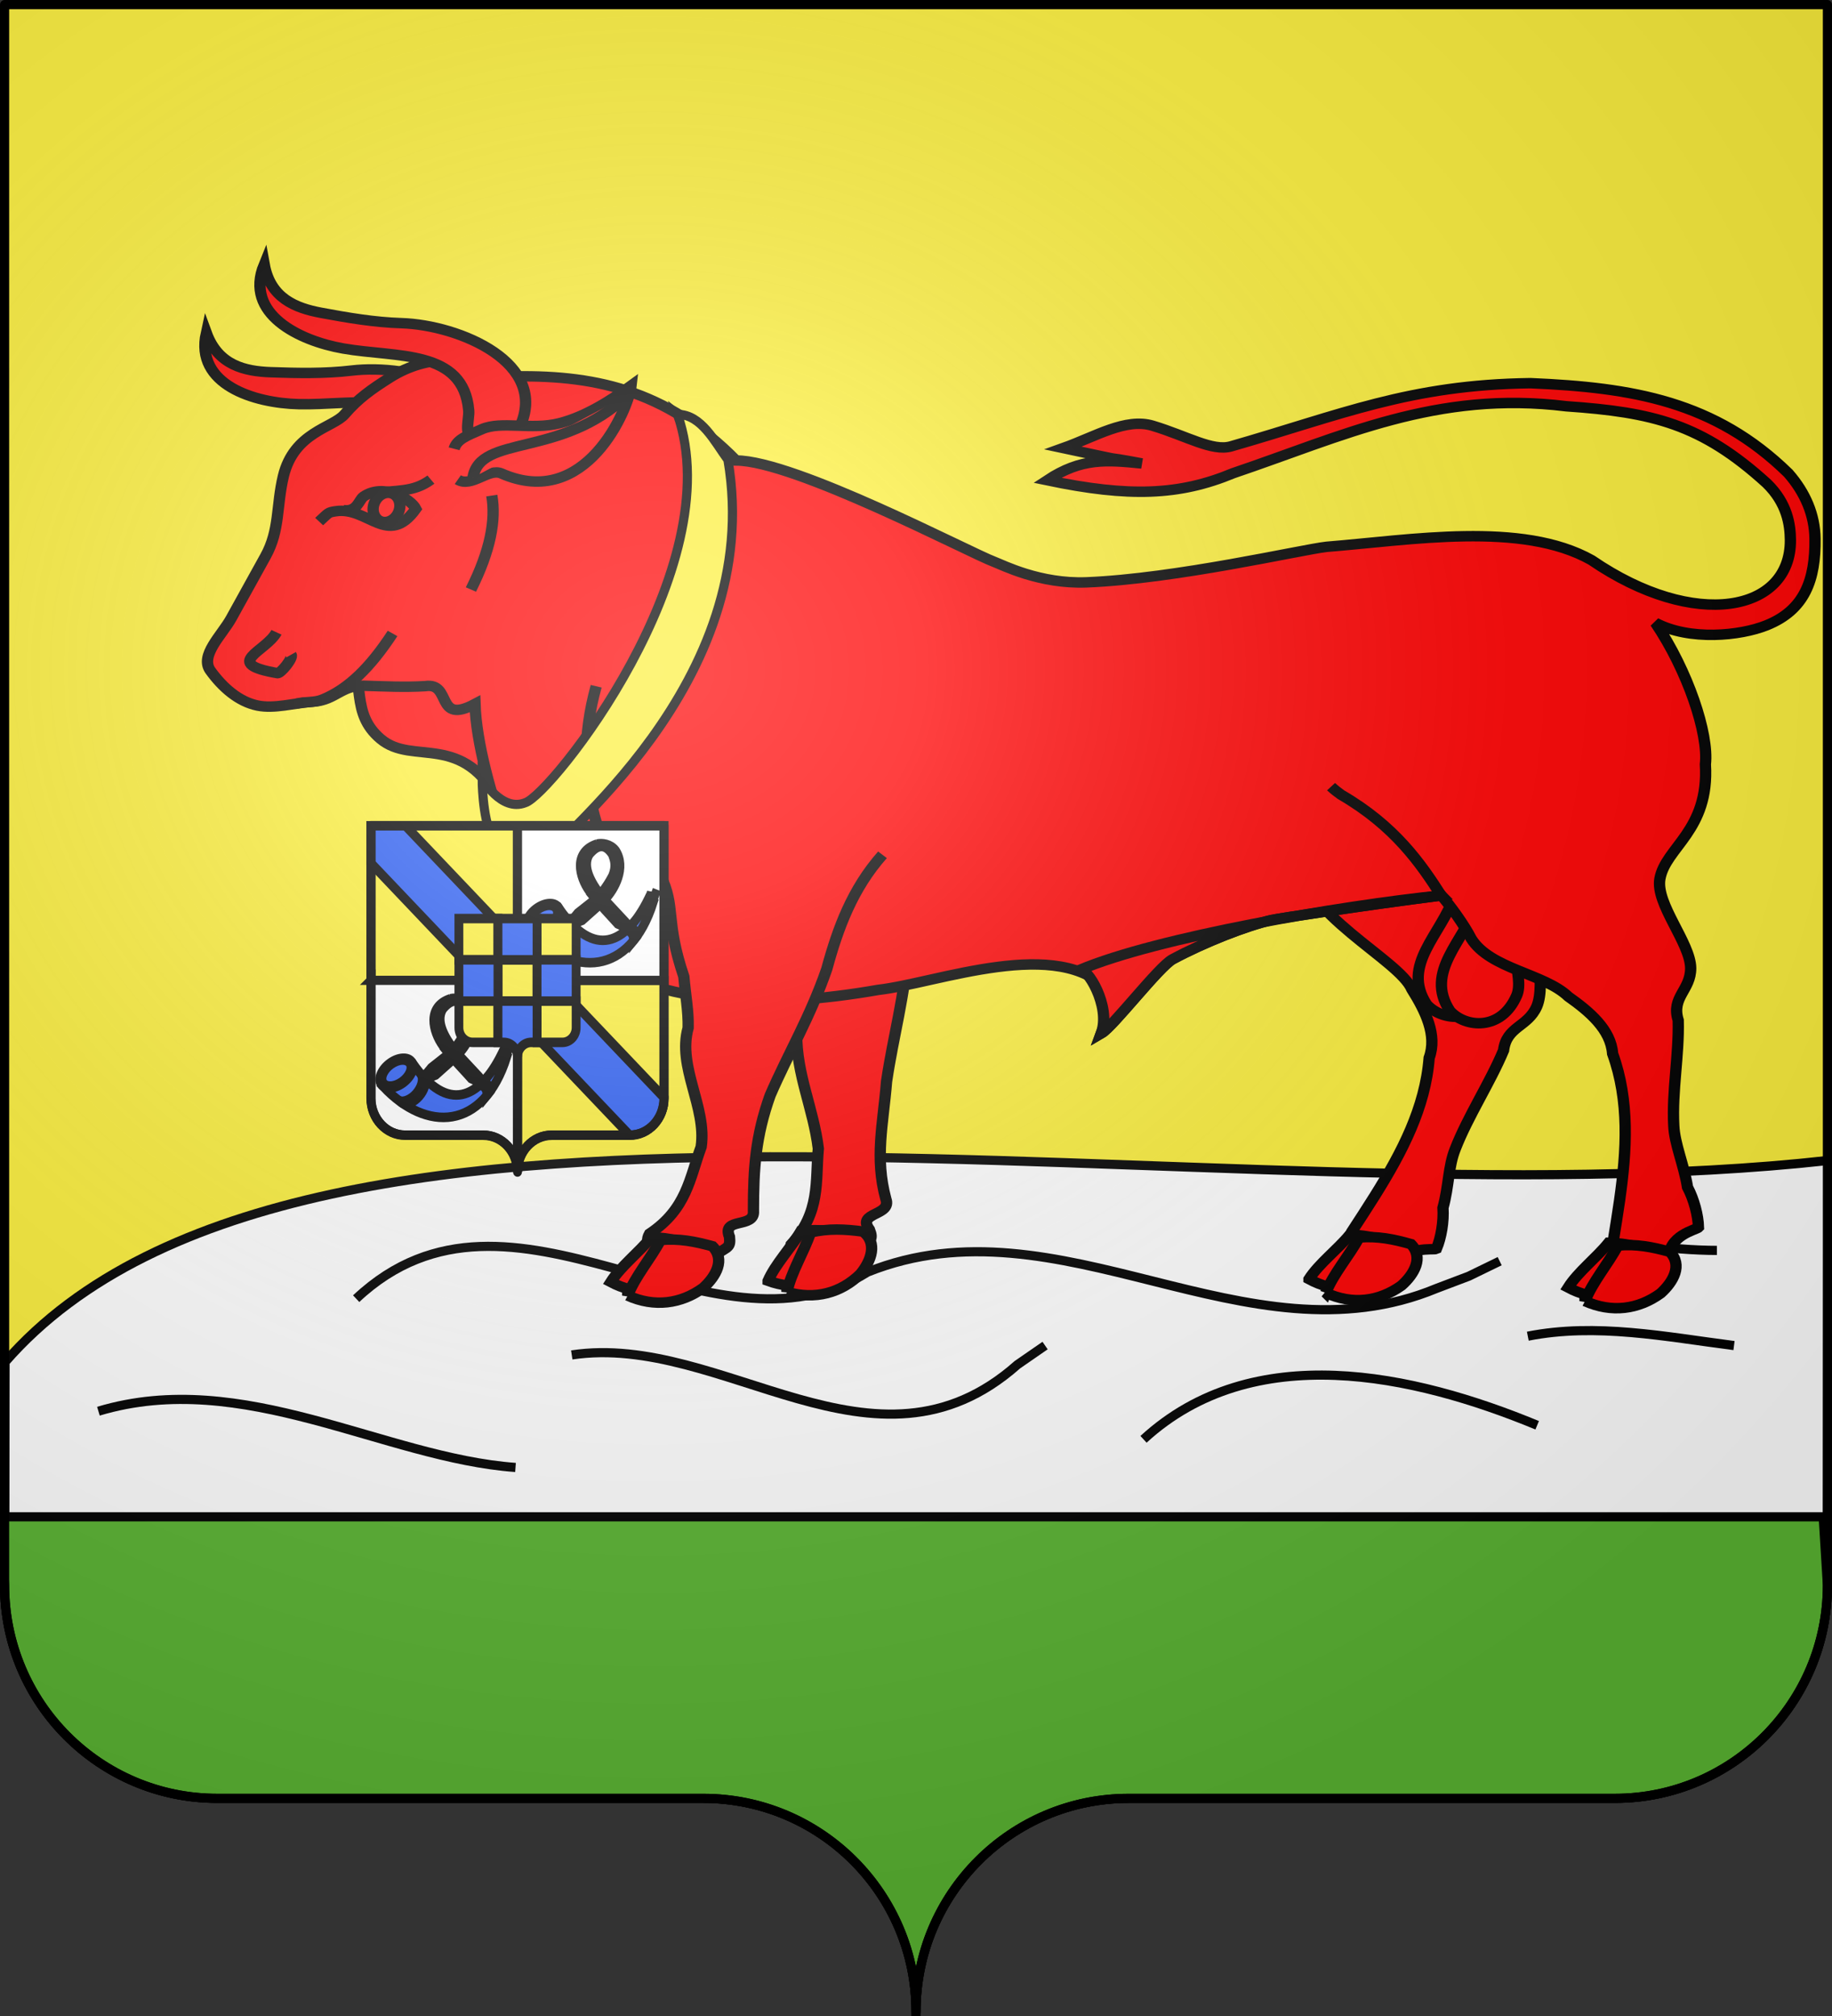 <?xml version="1.0" encoding="UTF-8" standalone="no"?>
<svg
   xmlns:dc="http://purl.org/dc/elements/1.1/"
   xmlns:cc="http://creativecommons.org/ns#"
   xmlns:rdf="http://www.w3.org/1999/02/22-rdf-syntax-ns#"
   xmlns:svg="http://www.w3.org/2000/svg"
   xmlns="http://www.w3.org/2000/svg"
   xmlns:xlink="http://www.w3.org/1999/xlink"
   xmlns:sodipodi="http://sodipodi.sourceforge.net/DTD/sodipodi-0.dtd"
   xmlns:inkscape="http://www.inkscape.org/namespaces/inkscape"
   height="660"
   width="600"
   version="1.0"
   id="svg2"
   sodipodi:version="0.32"
   inkscape:version="0.91 r13725"
   sodipodi:docname="Blason_ville_fr_La_Rivière-Drugeon_25.svg"
   inkscape:output_extension="org.inkscape.output.svg.inkscape"
   sodipodi:modified="true">
  <rect width="100%" height="100%" fill="#333333" stroke="none"/>
  <sodipodi:namedview
     inkscape:window-height="648"
     inkscape:window-width="1037"
     inkscape:pageshadow="2"
     inkscape:pageopacity="0.0"
     guidetolerance="10.0"
     gridtolerance="10.0"
     objecttolerance="10.0"
     borderopacity="1.0"
     bordercolor="#666666"
     pagecolor="#ffffff"
     id="base"
     showgrid="false"
     height="660px"
     inkscape:zoom="0.67575758"
     inkscape:cx="300"
     inkscape:cy="330"
     inkscape:window-x="246"
     inkscape:window-y="0"
     inkscape:current-layer="layer1"
     inkscape:window-maximized="0" />
  <desc
     id="desc4">Flag of Canton of Valais (Wallis)</desc>
  <defs
     id="defs6">
    <linearGradient
       id="linearGradient2893">
      <stop
         style="stop-color:white;stop-opacity:0.314;"
         offset="0"
         id="stop2895" />
      <stop
         id="stop2897"
         offset="0.19"
         style="stop-color:white;stop-opacity:0.251;" />
      <stop
         style="stop-color:#6b6b6b;stop-opacity:0.125;"
         offset="0.6"
         id="stop2901" />
      <stop
         style="stop-color:black;stop-opacity:0.125;"
         offset="1"
         id="stop2899" />
    </linearGradient>
    <radialGradient
       inkscape:collect="always"
       xlink:href="#linearGradient2893"
       id="radialGradient11919"
       gradientUnits="userSpaceOnUse"
       gradientTransform="matrix(1.551,0,0,1.35,-227.894,-51.264)"
       cx="285.186"
       cy="200.448"
       fx="285.186"
       fy="200.448"
       r="300" />
  </defs>
  <g
     inkscape:groupmode="layer"
     id="layer1"
     inkscape:label="Fond écu">
    <path
       id="path2014"
       style="fill:#fcef3c;fill-opacity:1;fill-rule:nonzero;stroke:none;stroke-width:5;stroke-linecap:round;stroke-linejoin:round;stroke-miterlimit:4;stroke-dashoffset:0;stroke-opacity:1"
       d="M 300,658.499 C 300,619.995 331.203,588.746 369.65,588.746 C 408.097,588.746 490.403,588.746 528.85,588.746 C 567.297,588.746 598.5,557.496 598.5,518.992 L 598.5,1.5 L 1.5,1.5 L 1.5,518.992 C 1.5,557.496 32.703,588.746 71.15,588.746 C 109.597,588.746 191.903,588.746 230.35,588.746 C 268.797,588.746 300,619.995 300,658.499 z "
       sodipodi:nodetypes="cssccccssc" />
    <path
       sodipodi:nodetypes="cssccccssc"
       d="m 300,658.499 c 0,-38.504 31.203,-69.754 69.65,-69.754 38.447,0 120.753,0 159.2,0 38.447,0 69.65,-31.25 69.65,-69.754 l 0.154,-139.067 C 399.654,401.926 100.297,332.692 1.654,445.926 l -0.154,73.067 c 0,38.504 31.203,69.754 69.65,69.754 38.447,0 120.753,0 159.2,0 38.447,0 69.65,31.25 69.65,69.754 z"
       style="fill:#ffffff;fill-opacity:1;fill-rule:nonzero;stroke:#000000;stroke-width:3;stroke-miterlimit:4;stroke-opacity:1;stroke-dasharray:none"
       id="path6228"
       inkscape:connector-curvature="0" />
    <path
       inkscape:connector-curvature="0"
       id="path6738"
       style="fill:#5ab532;fill-opacity:1;fill-rule:nonzero;stroke:#000000;stroke-width:3;stroke-miterlimit:4;stroke-opacity:1;stroke-dasharray:none"
       d="m 300,658.499 c 0,-38.504 31.203,-69.754 69.65,-69.754 38.447,0 120.753,0 159.2,0 38.447,0 69.65,-31.25 69.65,-69.754 l -1.381,-22.415 -597,2e-5 1.381,22.415 c 0,38.504 31.203,69.754 69.65,69.754 38.447,0 120.753,0 159.2,0 38.447,0 69.65,31.25 69.65,69.754 z"
       sodipodi:nodetypes="cssccccssc" />
    <path
       style="fill:none;stroke:#000000;stroke-width:3;stroke-linecap:butt;stroke-linejoin:miter;stroke-opacity:1;stroke-miterlimit:4;stroke-dasharray:none"
       d="m 116.651,425.163 c 51.154,-48.076 115.839,23.769 167.509,-8.714 62.96,-25.225 123.869,31.3 186.389,5.327 l 10.491,-3.972 10.123,-4.921"
       id="path6740"
       inkscape:connector-curvature="0" />
    <path
       style="fill:none;stroke:#000000;stroke-width:3;stroke-linecap:butt;stroke-linejoin:miter;stroke-opacity:1;stroke-miterlimit:4;stroke-dasharray:none"
       d="m 32.233,462 c 47.444,-14.25 93.455,15.284 136.605,18.419"
       id="path6742"
       inkscape:connector-curvature="0" />
    <path
       style="fill:none;stroke:#000000;stroke-width:3;stroke-linecap:butt;stroke-linejoin:miter;stroke-opacity:1;stroke-miterlimit:4;stroke-dasharray:none"
       d="m 187.256,443.581 c 49.479,-7.463 99.153,44.636 145.954,3.196 l 9.069,-6.266"
       id="path6744"
       inkscape:connector-curvature="0" />
    <path
       style="fill:none;stroke:#000000;stroke-width:3;stroke-linecap:butt;stroke-linejoin:miter;stroke-opacity:1;stroke-miterlimit:4;stroke-dasharray:none"
       d="m 374.512,471.209 c 35.944,-32.989 88.5,-21.31 128.93,-4.605"
       id="path6746"
       inkscape:connector-curvature="0" />
    <path
       style="fill:none;stroke:#000000;stroke-width:3;stroke-linecap:butt;stroke-linejoin:miter;stroke-opacity:1;stroke-miterlimit:4;stroke-dasharray:none"
       d="m 500.372,437.442 c 22.445,-4.428 45.226,0.211 67.535,3.07"
       id="path6748"
       inkscape:connector-curvature="0" />
    <g
       id="layer1-4"
       transform="translate(39.894,-5.033)">
      <g
         id="g1032"
         transform="matrix(4.135,0,0,4.135,-461.7,-393.035)">
        <path
           id="path1059"
           style="fill:#ff0000;fill-opacity:1;fill-rule:evenodd;stroke:#000000;stroke-width:0.726;stroke-linecap:butt;stroke-linejoin:miter;stroke-opacity:1;stroke-miterlimit:4;stroke-dasharray:none"
           d="m 232.293,194.797 c 1.648,0.312 4.054,0.469 5.702,0.469"
           inkscape:connector-curvature="0" />
        <g
           id="g4170"
           transform="matrix(0.298,0,0,0.276,117.79,116.802)"
           style="fill:#ff0000">
          <g
             transform="translate(-86.043,-218.291)"
             style="display:inline;fill:#ff0000"
             inkscape:label="Fond écu"
             id="layer3-1">
            <g
               style="fill:#ff0000;stroke:#000000;stroke-width:3.631;stroke-miterlimit:4;stroke-dasharray:none;stroke-opacity:1"
               transform="matrix(0.826,0,0,0.826,86.304,218.551)"
               id="g60123">
              <g
                 style="fill:#ff0000;stroke:#000000;stroke-width:3.631;stroke-miterlimit:4;stroke-dasharray:none;stroke-opacity:1"
                 id="g60125"
                 transform="translate(-7.904,2.071)" />
              <g
                 style="fill:#ff0000;stroke:#000000;stroke-width:3.631;stroke-miterlimit:4;stroke-dasharray:none;stroke-opacity:1"
                 id="g53563"
                 transform="translate(-7.904,2.071)">
                <path
                   id="path47639"
                   style="fill:#ff0000;fill-opacity:1;fill-rule:evenodd;stroke:#000000;stroke-width:3.631;stroke-linecap:butt;stroke-linejoin:miter;stroke-miterlimit:4;stroke-dasharray:none;stroke-opacity:1"
                   d="m 360.357,204.268 c 1.61,20.777 33.336,36.461 37.44,46.905 4.335,7.482 8.22,15.831 5.546,23.768 -1.236,17.253 -8.71,32.733 -17.472,47.873 -2.416,4.174 -4.929,8.322 -7.437,12.474 -2.892,7.577 8.499,10.65 13.93,12.863 3.166,-8.284 12.279,-6.356 13.319,-6.892 1.504,-3.843 2.407,-9.54 2.109,-14.259 1.92,-7.591 1.689,-14.323 3.915,-20.347 4.103,-11.417 11.205,-23.025 15.581,-34.328 0.961,-8.364 7.724,-8.047 10.66,-15.182 3.281,-8.177 -1.937,-24.919 2.765,-32.446 5.879,-9.411 21.139,-9.29 28.771,-31.078"
                   sodipodi:nodetypes="cccscccccccsc"
                   inkscape:connector-curvature="0" />
                <g
                   style="fill:#ff0000;stroke:#000000;stroke-width:3.631;stroke-miterlimit:4;stroke-dasharray:none;stroke-opacity:1"
                   transform="matrix(1,0.008,-0.008,1,-1383.839,-124.905)"
                   id="g45640">
                  <path
                     sodipodi:nodetypes="ccccc"
                     id="path44669"
                     d="m 1752.219,462.651 c 7.993,4.592 16.763,4.48 24.618,0.42 4.588,-2.966 8.41,-7.73 4.827,-12.187 -5.375,-2.087 -10.416,-3.645 -16.412,-3.782 -3.921,5.229 -9.758,9.979 -13.033,15.549 z"
                     style="fill:#ff0000;fill-opacity:1;fill-rule:evenodd;stroke:#000000;stroke-width:3.631;stroke-linecap:butt;stroke-linejoin:miter;stroke-miterlimit:4;stroke-dasharray:none;stroke-opacity:1"
                     inkscape:connector-curvature="0" />
                  <path
                     style="fill:#ff0000;fill-opacity:1;fill-rule:evenodd;stroke:#000000;stroke-width:3.631;stroke-linecap:butt;stroke-linejoin:miter;stroke-miterlimit:4;stroke-dasharray:none;stroke-opacity:1"
                     d="m 1757.657,467.362 c 8.559,4.166 17.187,2.907 24.326,-2.704 4.082,-3.951 7.142,-9.838 2.949,-14.42 -5.607,-1.669 -10.807,-2.781 -16.737,-2.162 -3.089,6.427 -8.137,12.557 -10.538,19.287 z"
                     id="path43698"
                     sodipodi:nodetypes="ccccc"
                     inkscape:connector-curvature="0" />
                </g>
                <path
                   style="fill:#ff0000;fill-opacity:1;fill-rule:evenodd;stroke:#000000;stroke-width:3.631;stroke-linecap:butt;stroke-linejoin:miter;stroke-miterlimit:4;stroke-dasharray:none;stroke-opacity:1"
                   d="m 410.683,219.082 c -1.115,2.058 1.523,-3.058 0.773,-0.446 -4.065,13.314 -17.303,23.981 -8.907,37.745 4.928,5.847 16.538,7.127 21.509,-5.415 2.543,-6.415 -3.858,-19.726 -0.064,-26.722 -0.962,-8.393 -7.327,-5.047 -13.311,-5.162 z"
                   id="path38116"
                   sodipodi:nodetypes="cccscc"
                   inkscape:connector-curvature="0" />
                <path
                   sodipodi:nodetypes="cccscc"
                   id="path36175"
                   d="m 418.159,221.325 c -1.115,2.058 1.523,-3.058 0.773,-0.446 -4.065,13.314 -17.303,23.981 -8.907,37.745 4.928,5.847 16.538,7.127 21.509,-5.415 2.543,-6.415 -3.858,-19.726 -0.064,-26.722 -0.962,-8.393 -7.327,-5.047 -13.311,-5.162 z"
                   style="fill:#ff0000;fill-opacity:1;fill-rule:evenodd;stroke:#000000;stroke-width:3.631;stroke-linecap:butt;stroke-linejoin:miter;stroke-miterlimit:4;stroke-dasharray:none;stroke-opacity:1"
                   inkscape:connector-curvature="0" />
                <path
                   sodipodi:nodetypes="cc"
                   id="path1048"
                   style="fill:#ff0000;fill-opacity:1;fill-rule:evenodd;stroke:#000000;stroke-width:3.631;stroke-linecap:butt;stroke-linejoin:miter;stroke-miterlimit:4;stroke-dasharray:none;stroke-opacity:1"
                   d="m 113.676,119.008 c 0,9.879 -5.775,16.809 -17.935,23.846"
                   inkscape:connector-curvature="0" />
                <path
                   style="fill:#ff0000;fill-opacity:1;fill-rule:evenodd;stroke:#000000;stroke-width:3.631;stroke-linecap:butt;stroke-linejoin:miter;stroke-miterlimit:4;stroke-dasharray:none;stroke-opacity:1"
                   d="m 243.487,193.316 c -6.501,13.805 -7.72,28.026 -7.738,42.882 -1.159,17.602 -4.798,30.947 -6.997,46.907 -1.105,14.944 -3.852,26.382 -0.232,40.81 2.014,5.962 -9.533,4.488 -5.284,10.62 1.273,3.568 0.295,3.452 -2.54,6.809 -5.872,-0.107 -12.894,2.791 -18.236,-0.165 -1.571,4.014 -5.443,2.894 -4.443,-1.427 9.574,-11.284 7.812,-21.909 8.779,-33.312 -1.569,-13.892 -7.072,-25.798 -6.965,-39.892 -1.307,-5.778 -3.6,-10.762 -5.675,-16.933 -10.792,-17.642 -8.241,-22.713 -15.928,-32.385 -0.873,-1.17 -1.707,-2.375 -2.402,-3.661"
                   id="path47671"
                   sodipodi:nodetypes="ccccccccccccc"
                   inkscape:connector-curvature="0" />
                <g
                   style="fill:#ff0000;stroke:#000000;stroke-width:3.631;stroke-miterlimit:4;stroke-dasharray:none;stroke-opacity:1"
                   id="g47673"
                   transform="matrix(0.989,-0.148,0.148,0.989,-1610.787,154.127)">
                  <path
                     sodipodi:nodetypes="ccccc"
                     id="path47675"
                     d="m 1752.219,462.651 c 7.993,4.592 16.763,4.48 24.618,0.42 4.588,-2.966 8.41,-7.73 4.827,-12.187 -5.375,-2.087 -10.416,-3.645 -16.412,-3.782 -3.921,5.229 -9.758,9.979 -13.033,15.549 z"
                     style="fill:#ff0000;fill-opacity:1;fill-rule:evenodd;stroke:#000000;stroke-width:3.631;stroke-linecap:butt;stroke-linejoin:miter;stroke-miterlimit:4;stroke-dasharray:none;stroke-opacity:1"
                     inkscape:connector-curvature="0" />
                  <path
                     style="fill:#ff0000;fill-opacity:1;fill-rule:evenodd;stroke:#000000;stroke-width:3.631;stroke-linecap:butt;stroke-linejoin:miter;stroke-miterlimit:4;stroke-dasharray:none;stroke-opacity:1"
                     d="m 1757.657,467.362 c 8.559,4.166 17.187,2.907 24.326,-2.704 4.082,-3.951 7.142,-9.838 2.949,-14.42 -5.607,-1.669 -10.807,-2.781 -16.737,-2.162 -3.089,6.427 -8.137,12.557 -10.538,19.287 z"
                     id="path47677"
                     sodipodi:nodetypes="ccccc"
                     inkscape:connector-curvature="0" />
                </g>
                <path
                   sodipodi:nodetypes="csccc"
                   id="path48655"
                   d="m 55.643,128.358 c 5.19,16.802 0.676,26.952 10.285,35.788 10.417,9.58 26.587,-3.012 38.805,22.898 l 14.696,-79.044 -63.786,20.357 z"
                   style="fill:#ff0000;fill-opacity:1;fill-rule:evenodd;stroke:#000000;stroke-width:3.631;stroke-linecap:butt;stroke-linejoin:miter;stroke-miterlimit:4;stroke-dasharray:none;stroke-opacity:1"
                   inkscape:connector-curvature="0" />
                <path
                   style="fill:#ff0000;fill-opacity:1;fill-rule:evenodd;stroke:#000000;stroke-width:3.631;stroke-linecap:butt;stroke-linejoin:miter;stroke-miterlimit:4;stroke-dasharray:none;stroke-opacity:1"
                   d="m 9.87,23.199 c 3.808,11.208 12.379,13.288 20.716,13.609 8.646,0.333 17.45,0.522 26.081,-0.578 18.696,-2.382 49.348,6.154 43.359,29.613 -1.18,4.623 -8.102,5.985 -12.667,6.441 -5.005,0.501 -3.629,-6.3 -4.442,-9.604 C 77.81,41.909 57.115,48.356 39.625,47.906 25.249,47.536 6.174,41.18 9.87,23.199 Z"
                   id="path51603"
                   sodipodi:nodetypes="cssssssc"
                   inkscape:connector-curvature="0" />
                <path
                   sodipodi:nodetypes="csscccccccccssccssccscccccccsccccssccccccssssssssscc"
                   d="m 180.33,67.468 c 18.833,0 75.208,32.057 83.055,35.195 2.693,1.077 14.658,7.771 29.718,7.122 28.815,-1.242 68.966,-11.308 77.211,-12.339 27.059,-2.327 62.879,-8.984 85.266,4.618 33.348,24.642 64.151,17.966 64.002,-6.963 -0.041,-5.231 -0.945,-12.7 -7.58,-19.684 C 491.044,54.816 475.377,50.714 447.472,48.635 405.685,43.048 375.423,59.067 340.281,71.877 c -17.355,7.795 -33.555,8.387 -59.826,2.455 10.985,-7.847 19.099,-7.057 30.434,-5.837 -16.611,-3.346 0.381,0.589 -25.28,-5.339 10.386,-3.995 20.092,-10.587 28.756,-7.765 11.032,3.592 19.211,9.032 25.225,7.171 35.49,-10.987 57.442,-21.419 96.362,-21.945 32.799,1.491 59.274,6.281 82.955,31.278 5.535,6.822 8.497,14.519 8.596,22.708 0.171,14.153 -3.229,24.768 -15.622,30.117 -8.448,3.647 -24.626,5.428 -35.726,-0.866 10.406,16.586 17.206,38.549 16.073,49.133 1.319,23.049 -12.819,28.796 -14.634,39.743 -1.452,8.755 9.794,22.211 9.904,31.021 0.028,7.715 -6.338,10.02 -4.014,18.111 0.298,12.117 -2.023,24.457 -1.428,36.574 0.257,6.416 3.276,13.65 4.418,21.396 2.087,4.243 3.44,9.849 3.527,13.975 -0.755,0.894 -9.909,2.613 -9.653,11.477 -5.865,0.042 -17.562,1.578 -17.801,-6.528 0.721,-4.797 1.45,-9.592 2.078,-14.374 2.278,-17.344 3.235,-34.507 -2.248,-50.912 -0.578,-8.356 -7.371,-14.573 -14.246,-19.817 -7.799,-8.068 -25.105,-9.543 -31.252,-20.135 -2.209,-4.745 -6.903,-11.711 -9.627,-14.992 -25.499,3.518 -52.738,8.068 -54.672,8.547 -8.144,2.015 -21.597,7.69 -31.778,13.598 -4.396,2.551 -19.185,23.378 -22.95,25.74 3.237,-9.446 4.93,-15.717 2.708,-14.384 -16.198,-19.806 -55.595,-3.014 -74.47,-0.714 -35.356,6.681 -77.937,7.356 -104.087,-21.508 -6.851,-2.911 -24.903,-51.292 -25.682,-77.788 -12.941,7.428 -7.275,-7.634 -16.023,-6.182 -6.494,0.423 -13.082,0.079 -19.596,-0.141 -7.306,-0.246 -9.287,4.927 -16.115,5.496 -6.673,0.556 -12.823,2.582 -18.238,1.382 -6.075,-1.345 -11.225,-6.252 -15.15,-12.09 -3.547,-5.275 3.671,-12.343 6.681,-18.219 l 11.035,-21.537 c 4.687,-9.148 3.439,-17.444 5.748,-27.824 3.403,-15.298 15.984,-16.81 19.666,-21.43 4.39,-5.509 8.708,-8.781 14.657,-12.831 11.859,-8.074 26.097,-7.904 37.847,-0.324 26.929,-0.831 50.884,4.243 73.496,29.153 z"
                   style="fill:#ff0000;fill-opacity:1;fill-rule:evenodd;stroke:#000000;stroke-width:3.631;stroke-linecap:butt;stroke-linejoin:miter;stroke-miterlimit:4;stroke-dasharray:none;stroke-opacity:1"
                   id="path40783"
                   inkscape:connector-curvature="0" />
                <g
                   style="fill:#ff0000;stroke:#000000;stroke-width:3.631;stroke-miterlimit:4;stroke-dasharray:none;stroke-opacity:1"
                   id="g47663">
                  <path
                     style="fill:#ff0000;fill-opacity:1;fill-rule:evenodd;stroke:#000000;stroke-width:3.631;stroke-linecap:butt;stroke-linejoin:miter;stroke-miterlimit:4;stroke-dasharray:none;stroke-opacity:1"
                     d="m 227.436,204.404 c -9.664,11.809 -14.304,25.307 -17.935,39.712 -5.406,16.792 -12.181,28.85 -18.195,43.797 -4.706,14.227 -5.394,25.272 -5.392,40.147 0.504,6.272 -10.338,2.035 -7.708,9.016 0.367,3.77 -0.553,3.42 -4.119,5.987 -5.669,-1.532 -13.185,-0.428 -17.648,-4.596 -2.5,3.512 -5.983,1.483 -3.962,-2.465 12.031,-8.617 12.906,-19.351 16.618,-30.177 1.856,-13.857 -7.723,-27.672 -4.191,-41.317 0.138,-5.922 -0.874,-11.314 -1.387,-17.805 -6.178,-19.737 -2.47,-24.035 -7.573,-35.286 -0.562,-1.347 -1.078,-2.719 -1.44,-4.135"
                     id="path43695"
                     sodipodi:nodetypes="ccccccccccccc"
                     inkscape:connector-curvature="0" />
                  <g
                     style="fill:#ff0000;stroke:#000000;stroke-width:3.631;stroke-miterlimit:4;stroke-dasharray:none;stroke-opacity:1"
                     id="g45644"
                     transform="translate(-1612.203,-109.879)">
                    <path
                       sodipodi:nodetypes="ccccc"
                       id="path45646"
                       d="m 1752.219,462.651 c 7.993,4.592 16.763,4.48 24.618,0.42 4.588,-2.966 8.41,-7.73 4.827,-12.187 -5.375,-2.087 -10.416,-3.645 -16.412,-3.782 -3.921,5.229 -9.758,9.979 -13.033,15.549 z"
                       style="fill:#ff0000;fill-opacity:1;fill-rule:evenodd;stroke:#000000;stroke-width:3.631;stroke-linecap:butt;stroke-linejoin:miter;stroke-miterlimit:4;stroke-dasharray:none;stroke-opacity:1"
                       inkscape:connector-curvature="0" />
                    <path
                       style="fill:#ff0000;fill-opacity:1;fill-rule:evenodd;stroke:#000000;stroke-width:3.631;stroke-linecap:butt;stroke-linejoin:miter;stroke-miterlimit:4;stroke-dasharray:none;stroke-opacity:1"
                       d="m 1757.657,467.362 c 8.559,4.166 17.187,2.907 24.326,-2.704 4.082,-3.951 7.142,-9.838 2.949,-14.42 -5.607,-1.669 -10.807,-2.781 -16.737,-2.162 -3.089,6.427 -8.137,12.557 -10.538,19.287 z"
                       id="path45648"
                       sodipodi:nodetypes="ccccc"
                       inkscape:connector-curvature="0" />
                  </g>
                </g>
                <path
                   sodipodi:nodetypes="ccc"
                   id="path35178"
                   d="m 371.777,180.736 c 1.006,1.007 2.085,1.941 3.219,2.802 17.307,10.854 25.629,23.825 32.453,35.411"
                   style="fill:#ff0000;fill-opacity:1;fill-rule:evenodd;stroke:#000000;stroke-width:3.631;stroke-linecap:butt;stroke-linejoin:miter;stroke-miterlimit:4;stroke-dasharray:none;stroke-opacity:1"
                   inkscape:connector-curvature="0" />
                <path
                   sodipodi:nodetypes="cssssssc"
                   id="path50631"
                   d="M 28.5,-0.571 C 30.468,11.102 38.597,14.525 46.775,16.174 c 8.482,1.71 17.143,3.303 25.838,3.597 18.837,0.636 47.731,13.961 38.07,36.161 -1.904,4.375 -8.954,4.613 -13.533,4.334 C 92.129,59.961 94.575,53.467 94.3,50.076 92.576,28.755 71.118,31.812 53.924,28.573 39.792,25.911 21.978,16.588 28.5,-0.571 Z"
                   style="fill:#ff0000;fill-opacity:1;fill-rule:evenodd;stroke:#000000;stroke-width:3.631;stroke-linecap:butt;stroke-linejoin:miter;stroke-miterlimit:4;stroke-dasharray:none;stroke-opacity:1"
                   inkscape:connector-curvature="0" />
                <path
                   sodipodi:nodetypes="cc"
                   id="path52574"
                   d="m 135.31,145.866 c -8.887,34.702 2.604,59.3 14.395,78.691"
                   style="fill:#ff0000;fill-rule:evenodd;stroke:#000000;stroke-width:3.631;stroke-linecap:butt;stroke-linejoin:miter;stroke-miterlimit:4;stroke-dasharray:none;stroke-opacity:1"
                   inkscape:connector-curvature="0" />
                <path
                   sodipodi:nodetypes="cc"
                   id="path52576"
                   d="m 101.722,79.65 c 1.37,8.47 -0.416,19.044 -6.718,32.628"
                   style="fill:#ff0000;fill-rule:evenodd;stroke:#000000;stroke-width:3.631;stroke-linecap:butt;stroke-linejoin:miter;stroke-miterlimit:4;stroke-dasharray:none;stroke-opacity:1"
                   inkscape:connector-curvature="0" />
                <g
                   style="fill:#ff0000;stroke:#000000;stroke-width:3.631;stroke-miterlimit:4;stroke-dasharray:none;stroke-opacity:1"
                   inkscape:transform-center-y="9.5077597"
                   transform="matrix(-0.947,-0.322,0.322,-0.947,90.319,220.803)"
                   id="g35197">
                  <path
                     d="m 84.308,110.851 c -1.993,3.986 -1.568,3.861 -3.877,5.104 -9.267,4.989 -20.052,-6.644 -24.15,9.096 2.712,2.843 12.82,5.165 17.297,-1.385 1.069,-1.564 0.137,-5.793 4.705,-6.562"
                     style="fill:#ff0000;fill-opacity:1;fill-rule:evenodd;stroke:#000000;stroke-width:3.631;stroke-linecap:butt;stroke-linejoin:miter;stroke-miterlimit:4;stroke-dasharray:none;stroke-opacity:1"
                     id="path1049"
                     sodipodi:nodetypes="cscsc"
                     inkscape:connector-curvature="0" />
                  <path
                     d="m 72.063,125.236 c -8.157,4.249 -13.062,4.79 -17.108,10.981"
                     style="fill:#ff0000;fill-opacity:1;fill-rule:evenodd;stroke:#000000;stroke-width:3.631;stroke-linecap:butt;stroke-linejoin:miter;stroke-miterlimit:4;stroke-dasharray:none;stroke-opacity:1"
                     id="path1050"
                     sodipodi:nodetypes="cc"
                     inkscape:connector-curvature="0" />
                  <ellipse
                     style="opacity:1;fill:#ff0000;fill-opacity:1;stroke:#000000;stroke-width:3.631;stroke-miterlimit:4;stroke-dasharray:none;stroke-opacity:1"
                     id="path11022"
                     transform="translate(-1.679,0.48)"
                     cx="67.055"
                     cy="121.995"
                     rx="4.198"
                     ry="5.158" />
                </g>
                <path
                   inkscape:transform-center-x="6.8305148"
                   inkscape:transform-center-y="-18.067532"
                   sodipodi:nodetypes="csscsc"
                   id="path1067"
                   style="fill:#ff0000;fill-opacity:1;fill-rule:evenodd;stroke:#000000;stroke-width:3.631;stroke-linecap:butt;stroke-linejoin:miter;stroke-miterlimit:4;stroke-dasharray:none;stroke-opacity:1"
                   d="m 89.594,63.402 c 0.916,-3.249 3.791,-4.402 9.002,-6.832 6.286,-2.931 15.852,0.402 24.853,-2.039 8.685,-2.355 17.038,-8.28 23.102,-13.043 -0.803,7.952 -14.554,43.428 -41.716,30.489 -4.178,-1.99 -9.61,5.033 -14.05,2.147"
                   inkscape:connector-curvature="0" />
                <path
                   id="path1054"
                   style="fill:#ff0000;fill-opacity:1;fill-rule:evenodd;stroke:#000000;stroke-width:3.631;stroke-linecap:butt;stroke-linejoin:miter;stroke-miterlimit:4;stroke-dasharray:none;stroke-opacity:1"
                   d="m 32.438,127.135 c -3.38,6.76 -17.718,10.815 0.332,14.191 0.956,0.179 5.127,-5.203 4.386,-6.418"
                   inkscape:connector-curvature="0" />
                <path
                   sodipodi:nodetypes="csc"
                   id="path35202"
                   d="m 38.809,151.931 c 2.973,-0.797 5.767,-0.28 8.431,-1.448 8.317,-3.648 15.355,-11.104 22.551,-22.949"
                   style="fill:#ff0000;fill-rule:evenodd;stroke:#000000;stroke-width:3.631;stroke-linecap:butt;stroke-linejoin:miter;stroke-miterlimit:4;stroke-dasharray:none;stroke-opacity:1"
                   inkscape:connector-curvature="0" />
                <g
                   style="fill:#ff0000;stroke:#000000;stroke-width:3.631;stroke-miterlimit:4;stroke-dasharray:none;stroke-opacity:1"
                   transform="translate(-1304.157,-107.96)"
                   id="g45656">
                  <path
                     style="fill:#ff0000;fill-opacity:1;fill-rule:evenodd;stroke:#000000;stroke-width:3.631;stroke-linecap:butt;stroke-linejoin:miter;stroke-miterlimit:4;stroke-dasharray:none;stroke-opacity:1"
                     d="m 1752.219,462.651 c 7.993,4.592 16.763,4.48 24.618,0.42 4.588,-2.966 8.41,-7.73 4.827,-12.187 -5.375,-2.087 -10.416,-3.645 -16.412,-3.782 -3.921,5.229 -9.758,9.979 -13.033,15.549 z"
                     id="path45658"
                     sodipodi:nodetypes="ccccc"
                     inkscape:connector-curvature="0" />
                  <path
                     sodipodi:nodetypes="ccccc"
                     id="path45660"
                     d="m 1757.657,467.362 c 8.559,4.166 17.187,2.907 24.326,-2.704 4.082,-3.951 7.142,-9.838 2.949,-14.42 -5.607,-1.669 -10.807,-2.781 -16.737,-2.162 -3.089,6.427 -8.137,12.557 -10.538,19.287 z"
                     style="fill:#ff0000;fill-opacity:1;fill-rule:evenodd;stroke:#000000;stroke-width:3.631;stroke-linecap:butt;stroke-linejoin:miter;stroke-miterlimit:4;stroke-dasharray:none;stroke-opacity:1"
                     inkscape:connector-curvature="0" />
                </g>
                <path
                   sodipodi:nodetypes="cc"
                   id="path49660"
                   d="m 95.679,73.393 c 2.17,-15.136 28.456,-6.592 49.536,-28.5"
                   style="fill:#ff0000;fill-rule:evenodd;stroke:#000000;stroke-width:3.631;stroke-linecap:butt;stroke-linejoin:miter;stroke-miterlimit:4;stroke-dasharray:none;stroke-opacity:1"
                   inkscape:connector-curvature="0" />
                <path
                   id="path2204"
                   style="fill:#ff0000;fill-opacity:1;fill-rule:evenodd;stroke:#000000;stroke-width:3.631;stroke-linecap:butt;stroke-linejoin:miter;stroke-miterlimit:4;stroke-dasharray:none;stroke-opacity:1"
                   d="m 407.253,218.524 c -25.499,3.518 -52.738,8.068 -54.672,8.547 -8.144,2.015 -21.597,7.69 -31.778,13.598 -4.396,2.551 -19.185,23.378 -22.95,25.74 3.237,-9.446 -4.758,-23.329 -6.98,-21.996 24.838,-11.401 84.146,-22.352 116.379,-25.889 z"
                   sodipodi:nodetypes="cssccc"
                   inkscape:connector-curvature="0" />
              </g>
            </g>
          </g>
          <g
             transform="translate(-86.043,-218.291)"
             inkscape:label="Meubles"
             id="layer4-8"
             style="fill:#ff0000" />
          <g
             transform="translate(-86.043,-218.291)"
             inkscape:label="Reflet final"
             id="layer2-2"
             style="fill:#ff0000" />
          <g
             transform="translate(-86.043,-218.291)"
             inkscape:label="Contour final"
             id="layer1-1"
             style="fill:#ff0000" />
        </g>
      </g>
    </g>
    <g
       id="g4220"
       transform="matrix(4.135,0,0,4.135,-71.561,-373.836)">
      <path
         inkscape:connector-curvature="0"
         d="m 70.969,123.214 c 4.238,12.209 -10.024,30.122 -12.057,30.746 -1.898,0.759 -3.416,-1.898 -3.416,-1.898 0,0 0,3.037 0.759,4.555 0.759,1.518 -2.277,6.073 -2.277,7.971 0,1.898 8.73,1.898 7.971,0 -0.759,-1.139 -1.898,-5.314 -1.898,-5.693 0.759,-1.898 17.947,-14.243 14.911,-32.082 -1.034,-1.4 -2.095,-3.598 -3.992,-3.598 z"
         style="fill:#fcef3c;fill-opacity:1;fill-rule:evenodd;stroke:#000000;stroke-width:0.726;stroke-linecap:butt;stroke-linejoin:miter;stroke-miterlimit:4;stroke-dasharray:none;stroke-opacity:1"
         id="path1058"
         sodipodi:nodetypes="ccccscccc" />
      <path
         inkscape:connector-curvature="0"
         d="m 56.445,157.756 3.416,0.949"
         style="fill:#ff0000;fill-opacity:1;fill-rule:evenodd;stroke:#000000;stroke-width:0.726;stroke-linecap:butt;stroke-linejoin:miter;stroke-miterlimit:4;stroke-dasharray:none;stroke-opacity:1"
         id="path1065" />
    </g>
    <g
       id="g8501"
       transform="matrix(0.24,0,0,0.24,-245.24,286.984)"
       style="stroke-width:12.506;stroke-miterlimit:4;stroke-dasharray:none">
      <g
         style="display:inline;stroke-width:12.506;stroke-miterlimit:4;stroke-dasharray:none"
         inkscape:label="Fond écu"
         id="layer1-5">
        <path
           id="path19854"
           d="m 1727.979,141.542 0,261.107 c 0,-27.668 20.903,-50.12 46.654,-50.12 25.751,-2e-5 80.869,0 106.619,0 25.751,-2e-5 46.654,-22.452 46.654,-50.12 l 0,-160.868 -199.927,0 z"
           style="color:#000000;display:inline;overflow:visible;visibility:visible;fill:#fcef3c;fill-opacity:1;fill-rule:nonzero;stroke:#000000;stroke-width:12.506;stroke-linecap:butt;stroke-linejoin:miter;stroke-miterlimit:4;stroke-dasharray:none;stroke-dashoffset:0;stroke-opacity:1;marker:none"
           inkscape:connector-curvature="0" />
        <path
           id="rect3718"
           d="m 1528.052,-69.446 0,210.988 199.927,0 0,-210.988 -199.927,0 z"
           style="color:#000000;display:inline;overflow:visible;visibility:visible;fill:#fcef3c;fill-opacity:1;fill-rule:nonzero;stroke:#000000;stroke-width:12.506;stroke-linecap:butt;stroke-linejoin:miter;stroke-miterlimit:4;stroke-dasharray:none;stroke-dashoffset:0;stroke-opacity:1;marker:none"
           inkscape:connector-curvature="0" />
        <path
           id="rect4142"
           d="m 1727.979,141.542 0,50.299 152.854,160.688 c 0.102,0 0.318,0 0.419,0 25.751,-2e-5 46.654,-22.452 46.654,-50.12 l 0,-0.966 -152.101,-159.902 -47.826,0 z"
           style="color:#000000;display:inline;overflow:visible;visibility:visible;fill:#2b5df2;fill-opacity:1;fill-rule:evenodd;stroke:#000000;stroke-width:12.506;stroke-linecap:butt;stroke-linejoin:miter;stroke-miterlimit:4;stroke-dasharray:none;stroke-dashoffset:0;stroke-opacity:1;marker:none;enable-background:accumulate"
           inkscape:connector-curvature="0" />
        <path
           id="path15284"
           d="m 1528.052,141.542 0,160.868 c 0,27.667 20.903,50.12 46.654,50.12 25.751,-2e-5 80.869,0 106.619,0 25.75,-2e-5 46.654,22.452 46.654,50.12 l 0,-261.107 -199.927,0 z"
           style="color:#000000;display:inline;overflow:visible;visibility:visible;fill:#ffffff;fill-opacity:1;fill-rule:nonzero;stroke:#000000;stroke-width:12.506;stroke-linecap:butt;stroke-linejoin:miter;stroke-miterlimit:4;stroke-dasharray:none;stroke-dashoffset:0;stroke-opacity:1;marker:none"
           inkscape:connector-curvature="0" />
        <path
           id="path14388"
           d="m 1727.979,-69.446 0,210.988 199.927,0 0,-210.988 -199.927,0 z"
           style="color:#000000;display:inline;overflow:visible;visibility:visible;fill:#ffffff;fill-opacity:1;fill-rule:nonzero;stroke:#000000;stroke-width:12.506;stroke-linecap:butt;stroke-linejoin:miter;stroke-miterlimit:4;stroke-dasharray:none;stroke-dashoffset:0;stroke-opacity:1;marker:none"
           inkscape:connector-curvature="0" />
        <g
           transform="matrix(0.67,0,0,0.719,1525.717,-73.088)"
           id="g5197"
           style="fill:#2b5df2;stroke-width:18.027;stroke-miterlimit:4;stroke-dasharray:none">
          <path
             d="M 88.693,456.262 C 159.89,551.521 224.34,523.304 269.623,438.571 l 10.454,4.825 C 232.156,585.011 115.411,586.295 28.383,499.685 l 60.31,-43.423 z"
             style="fill:#2b5df2;fill-opacity:1;fill-rule:evenodd;stroke:#000000;stroke-width:18.027;stroke-linecap:butt;stroke-linejoin:miter;stroke-miterlimit:4;stroke-dasharray:none;stroke-opacity:1"
             id="path6357"
             inkscape:connector-curvature="0" />
          <path
             d="m 86.753,453.534 c 7.108,10.465 -1.17,28.289 -18.488,39.81 -17.318,11.52 -37.116,12.373 -44.218,1.904 -7.108,-10.465 1.17,-28.289 18.488,-39.81 17.318,-11.52 37.116,-12.373 44.218,-1.904 z"
             style="fill:#2b5df2;fill-opacity:1;fill-rule:evenodd;stroke:#000000;stroke-width:18.027;stroke-linejoin:miter;stroke-miterlimit:4;stroke-dasharray:none;stroke-opacity:1"
             id="path1900"
             inkscape:connector-curvature="0" />
          <path
             d="m 82.846,456.096 c 6.21,9.17 -1.022,24.789 -16.152,34.883 -15.13,10.095 -32.426,10.841 -38.63,1.668 -6.21,-9.17 1.022,-24.789 16.152,-34.883 15.13,-10.095 32.426,-10.841 38.63,-1.668 z"
             style="fill:#2b5df2;fill-opacity:1;fill-rule:evenodd;stroke:#000000;stroke-width:18.027;stroke-linejoin:miter;stroke-miterlimit:4;stroke-dasharray:none;stroke-opacity:1"
             id="path4561"
             inkscape:connector-curvature="0" />
          <path
             d="m 106.373,478.392 c 4.465,8.668 0.047,23.562 -11.033,35.23 -10.431,10.985 -24.466,16.299 -33.473,13.585 0.464,0.643 5.411,4.42 7.436,5.01 8.822,2.574 21.978,-2.866 32.159,-13.587 10.392,-10.943 15.074,-24.729 11.598,-33.318 -0.711,-1.756 -5.457,-6.35 -6.686,-6.921 z"
             style="fill:#2b5df2;fill-opacity:1;fill-rule:evenodd;stroke:#000000;stroke-width:18.027;stroke-linecap:butt;stroke-linejoin:miter;stroke-miterlimit:4;stroke-dasharray:none;stroke-opacity:1"
             id="path2789"
             inkscape:connector-curvature="0" />
          <path
             d="m 232.43,490.307 c -2.281,2.213 -4.59,4.289 -6.927,6.237 9.005,2.475 14.712,8.235 14.526,19.9 2.21,-2.506 4.385,-5.125 6.505,-7.868 -1.231,-8.445 -5.429,-14.875 -14.104,-18.268 z"
             style="fill:#2b5df2;fill-opacity:1;fill-rule:evenodd;stroke:#000000;stroke-width:18.027;stroke-linecap:butt;stroke-linejoin:miter;stroke-miterlimit:4;stroke-dasharray:none;stroke-opacity:1"
             id="path8141"
             inkscape:connector-curvature="0" />
          <path
             d="m 166.015,333.241 c -50.152,14.9 -36.471,62.914 -16.004,89.327 18.335,23.663 49.51,53.103 57.952,62.308 l 20.686,8.942 c 0.921,-0.824 1.832,-1.667 2.744,-2.533 l -8.194,-10.228 -42.351,-42.332 -8.904,-9.328 c -16.769,-21.571 -37.636,-52.197 -22.433,-76.239 15.347,-17.221 31.199,-23.152 47.437,0 4.165,10.852 8.379,21.656 0.422,40.221 -5.94,10.407 -12.404,20.748 -25.004,35.595 l 8.694,9.75 c 19.997,-18.463 44.755,-60.711 22.134,-93.204 -10.447,-12.595 -27.857,-14.333 -37.179,-12.281 z m -3.473,104.487 -35.904,26.386 -15.927,17.942 c 1.214,1.225 2.417,2.434 3.627,3.588 l 20.763,-7.542 c 7.889,-6.552 28.494,-23.478 36.383,-30.128 l -8.942,-10.247 z"
             style="fill:#2b5df2;fill-opacity:1;fill-rule:evenodd;stroke:#000000;stroke-width:18.027;stroke-linecap:butt;stroke-linejoin:miter;stroke-miterlimit:4;stroke-dasharray:none;stroke-opacity:1"
             id="path9034"
             inkscape:connector-curvature="0" />
          <path
             d="m 276.125,425.082 -5.277,14.047 7.637,3.531 5.488,-14.642 -7.849,-2.936 z"
             style="fill:#2b5df2;fill-opacity:1;fill-rule:evenodd;stroke:#000000;stroke-width:18.027;stroke-linejoin:miter;stroke-miterlimit:4;stroke-dasharray:none;stroke-opacity:1"
             id="rect11697"
             inkscape:connector-curvature="0" />
        </g>
        <g
           transform="matrix(0.67,0,0,0.719,1725.644,-284.075)"
           id="g5206"
           style="display:inline;fill:#2b5df2;stroke-width:18.027;stroke-miterlimit:4;stroke-dasharray:none">
          <path
             d="M 88.693,456.262 C 159.89,551.521 224.34,523.304 269.623,438.571 l 10.454,4.825 C 232.156,585.011 115.411,586.295 28.383,499.685 l 60.31,-43.423 z"
             style="fill:#2b5df2;fill-opacity:1;fill-rule:evenodd;stroke:#000000;stroke-width:18.027;stroke-linecap:butt;stroke-linejoin:miter;stroke-miterlimit:4;stroke-dasharray:none;stroke-opacity:1"
             id="path5208"
             inkscape:connector-curvature="0" />
          <path
             d="m 86.753,453.534 c 7.108,10.465 -1.17,28.289 -18.488,39.81 -17.318,11.52 -37.116,12.373 -44.218,1.904 -7.108,-10.465 1.17,-28.289 18.488,-39.81 17.318,-11.52 37.116,-12.373 44.218,-1.904 z"
             style="fill:#2b5df2;fill-opacity:1;fill-rule:evenodd;stroke:#000000;stroke-width:18.027;stroke-linejoin:miter;stroke-miterlimit:4;stroke-dasharray:none;stroke-opacity:1"
             id="path5210"
             inkscape:connector-curvature="0" />
          <path
             d="m 82.846,456.096 c 6.21,9.17 -1.022,24.789 -16.152,34.883 -15.13,10.095 -32.426,10.841 -38.63,1.668 -6.21,-9.17 1.022,-24.789 16.152,-34.883 15.13,-10.095 32.426,-10.841 38.63,-1.668 z"
             style="fill:#2b5df2;fill-opacity:1;fill-rule:evenodd;stroke:#000000;stroke-width:18.027;stroke-linejoin:miter;stroke-miterlimit:4;stroke-dasharray:none;stroke-opacity:1"
             id="path5212"
             inkscape:connector-curvature="0" />
          <path
             d="m 106.373,478.392 c 4.465,8.668 0.047,23.562 -11.033,35.23 -10.431,10.985 -24.466,16.299 -33.473,13.585 0.464,0.643 5.411,4.42 7.436,5.01 8.822,2.574 21.978,-2.866 32.159,-13.587 10.392,-10.943 15.074,-24.729 11.598,-33.318 -0.711,-1.756 -5.457,-6.35 -6.686,-6.921 z"
             style="fill:#2b5df2;fill-opacity:1;fill-rule:evenodd;stroke:#000000;stroke-width:18.027;stroke-linecap:butt;stroke-linejoin:miter;stroke-miterlimit:4;stroke-dasharray:none;stroke-opacity:1"
             id="path5214"
             inkscape:connector-curvature="0" />
          <path
             d="m 232.43,490.307 c -2.281,2.213 -4.59,4.289 -6.927,6.237 9.005,2.475 14.712,8.235 14.526,19.9 2.21,-2.506 4.385,-5.125 6.505,-7.868 -1.231,-8.445 -5.429,-14.875 -14.104,-18.268 z"
             style="fill:#2b5df2;fill-opacity:1;fill-rule:evenodd;stroke:#000000;stroke-width:18.027;stroke-linecap:butt;stroke-linejoin:miter;stroke-miterlimit:4;stroke-dasharray:none;stroke-opacity:1"
             id="path5216"
             inkscape:connector-curvature="0" />
          <path
             d="m 166.015,333.241 c -50.152,14.9 -36.471,62.914 -16.004,89.327 18.335,23.663 49.51,53.103 57.952,62.308 l 20.686,8.942 c 0.921,-0.824 1.832,-1.667 2.744,-2.533 l -8.194,-10.228 -42.351,-42.332 -8.904,-9.328 c -16.769,-21.571 -37.636,-52.197 -22.433,-76.239 15.347,-17.221 31.199,-23.152 47.437,0 4.165,10.852 8.379,21.656 0.422,40.221 -5.94,10.407 -12.404,20.748 -25.004,35.595 l 8.694,9.75 c 19.997,-18.463 44.755,-60.711 22.134,-93.204 -10.447,-12.595 -27.857,-14.333 -37.179,-12.281 z m -3.473,104.487 -35.904,26.386 -15.927,17.942 c 1.214,1.225 2.417,2.434 3.627,3.588 l 20.763,-7.542 c 7.889,-6.552 28.494,-23.478 36.383,-30.128 l -8.942,-10.247 z"
             style="fill:#2b5df2;fill-opacity:1;fill-rule:evenodd;stroke:#000000;stroke-width:18.027;stroke-linecap:butt;stroke-linejoin:miter;stroke-miterlimit:4;stroke-dasharray:none;stroke-opacity:1"
             id="path5218"
             inkscape:connector-curvature="0" />
          <path
             d="m 276.125,425.082 -5.277,14.047 7.637,3.531 5.488,-14.642 -7.849,-2.936 z"
             style="fill:#2b5df2;fill-opacity:1;fill-rule:evenodd;stroke:#000000;stroke-width:18.027;stroke-linejoin:miter;stroke-miterlimit:4;stroke-dasharray:none;stroke-opacity:1"
             id="path5220"
             inkscape:connector-curvature="0" />
        </g>
        <path
           id="rect9201"
           d="m 1528.052,-69.446 0,51.085 152.101,159.902 47.826,0 0,-50.299 -152.854,-160.688 -47.072,0 z"
           style="color:#000000;display:inline;overflow:visible;visibility:visible;fill:#2b5df2;fill-opacity:1;fill-rule:evenodd;stroke:#000000;stroke-width:12.506;stroke-linecap:butt;stroke-linejoin:miter;stroke-miterlimit:4;stroke-dasharray:none;stroke-dashoffset:0;stroke-opacity:1;marker:none;enable-background:accumulate"
           inkscape:connector-curvature="0" />
      </g>
      <g
         style="display:inline;stroke-width:18.027;stroke-miterlimit:4;stroke-dasharray:none"
         inkscape:label="Meubles"
         id="layer2-3"
         transform="matrix(0.67,0,0,0.719,1527.048,-70.523)">
        <g
           id="g9197"
           style="stroke-width:18.027;stroke-miterlimit:4;stroke-dasharray:none">
          <path
             style="color:#000000;display:inline;overflow:visible;visibility:visible;fill:#fcef3c;fill-opacity:1;fill-rule:evenodd;stroke:#000000;stroke-width:18.027;stroke-linecap:butt;stroke-linejoin:miter;stroke-miterlimit:4;stroke-dasharray:none;stroke-dashoffset:0;stroke-opacity:1;marker:none;enable-background:accumulate"
             d="m 180.594,177.688 0,78.312 79.594,0 0,-78.312 -79.594,0 z M 260.188,256 l 0,78.312 79.625,0 0,-78.312 -79.625,0 z m 79.625,0 79.594,0 0,-78.312 -79.594,0 0,78.312 z m 0,78.312 0,78.281 c 16.838,0 39.224,0 51.719,0 15.379,0 27.875,-12.505 27.875,-27.906 l 0,-50.375 -79.594,0 z m -79.625,0 -79.594,0 0,50.375 c 0,15.402 12.496,27.906 27.875,27.906 12.495,0 34.881,0 51.719,0 l 0,-78.281 z"
             id="rect7196"
             inkscape:connector-curvature="0" />
          <path
             style="color:#000000;display:inline;overflow:visible;visibility:visible;fill:#2b5df2;fill-opacity:1;fill-rule:evenodd;stroke:#000000;stroke-width:18.027;stroke-linecap:butt;stroke-linejoin:miter;stroke-miterlimit:4;stroke-dasharray:none;stroke-dashoffset:0;stroke-opacity:1;marker:none;enable-background:accumulate"
             d="m 260.188,177.688 0,78.312 79.625,0 0,-78.312 -79.625,0 z m 79.625,78.312 0,78.312 79.594,0 0,-78.312 -79.594,0 z m 0,78.312 -79.625,0 0,78.281 c 3.887,0 9.054,0 11.938,0 15.379,0 27.875,12.505 27.875,27.906 10e-6,-15.402 12.496,-27.906 27.875,-27.906 2.884,0 8.051,0 11.938,0 l 0,-78.281 z m -79.625,0 0,-78.312 -79.594,0 0,78.312 79.594,0 z"
             id="rect7198"
             inkscape:connector-curvature="0" />
        </g>
      </g>
      <g
         style="display:inline;stroke-width:18.027;stroke-miterlimit:4;stroke-dasharray:none"
         inkscape:label="Contour final"
         id="layer4-1"
         transform="matrix(0.67,0,0,0.719,1527.048,-70.523)">
        <path
           sodipodi:nodetypes="cssccccssc"
           d="m 300,658.5 c 0,-38.504 31.203,-69.754 69.65,-69.754 38.447,0 120.753,0 159.2,0 38.447,0 69.65,-31.25 69.65,-69.754 l 0,-517.493 L 1.5,1.5 1.5,518.993 c 0,38.504 31.203,69.754 69.65,69.754 38.447,0 120.753,0 159.2,0 38.447,0 69.65,31.25 69.65,69.754 z"
           style="fill:none;stroke:#000000;stroke-width:18.027;stroke-linecap:round;stroke-linejoin:round;stroke-miterlimit:4;stroke-dasharray:none;stroke-dashoffset:0;stroke-opacity:1"
           id="path1572-9"
           inkscape:connector-curvature="0" />
      </g>
    </g>
  </g>
  <g
     inkscape:groupmode="layer"
     id="layer2"
     inkscape:label="Meubles"
     sodipodi:insensitive="true" />
  <g
     inkscape:groupmode="layer"
     id="layer3"
     inkscape:label="Reflet final"
     sodipodi:insensitive="true">
    <path
       id="path2875"
       style="fill:url(#radialGradient11919);fill-opacity:1;fill-rule:evenodd;stroke:none;stroke-width:3;stroke-linecap:butt;stroke-linejoin:miter;stroke-miterlimit:4;stroke-dasharray:none;stroke-opacity:1"
       d="M 1.5,1.5 L 1.5,518.991 C 1.5,557.496 32.703,588.746 71.15,588.746 C 109.597,588.746 191.903,588.746 230.35,588.746 C 268.797,588.745 300,619.996 300,658.5 C 300,619.996 331.203,588.746 369.65,588.746 C 408.097,588.745 490.403,588.746 528.85,588.746 C 567.297,588.746 598.5,557.496 598.5,518.991 L 598.5,1.5 L 1.5,1.5 z " />
  </g>
  <g
     inkscape:groupmode="layer"
     id="layer4"
     inkscape:label="Contour final"
     sodipodi:insensitive="true">
    <path
       id="path1572"
       style="fill:none;fill-opacity:1;fill-rule:nonzero;stroke:black;stroke-width:3;stroke-linecap:round;stroke-linejoin:round;stroke-miterlimit:4;stroke-dasharray:none;stroke-dashoffset:0;stroke-opacity:1"
       d="M 300,658.5 C 300,619.996 331.203,588.746 369.65,588.746 C 408.097,588.746 490.403,588.746 528.85,588.746 C 567.297,588.746 598.5,557.497 598.5,518.993 L 598.5,1.5 L 1.5,1.5 L 1.5,518.993 C 1.5,557.497 32.703,588.746 71.15,588.746 C 109.597,588.746 191.903,588.746 230.35,588.746 C 268.797,588.746 300,619.996 300,658.5 z "
       sodipodi:nodetypes="cssccccssc" />
  </g>
</svg>
